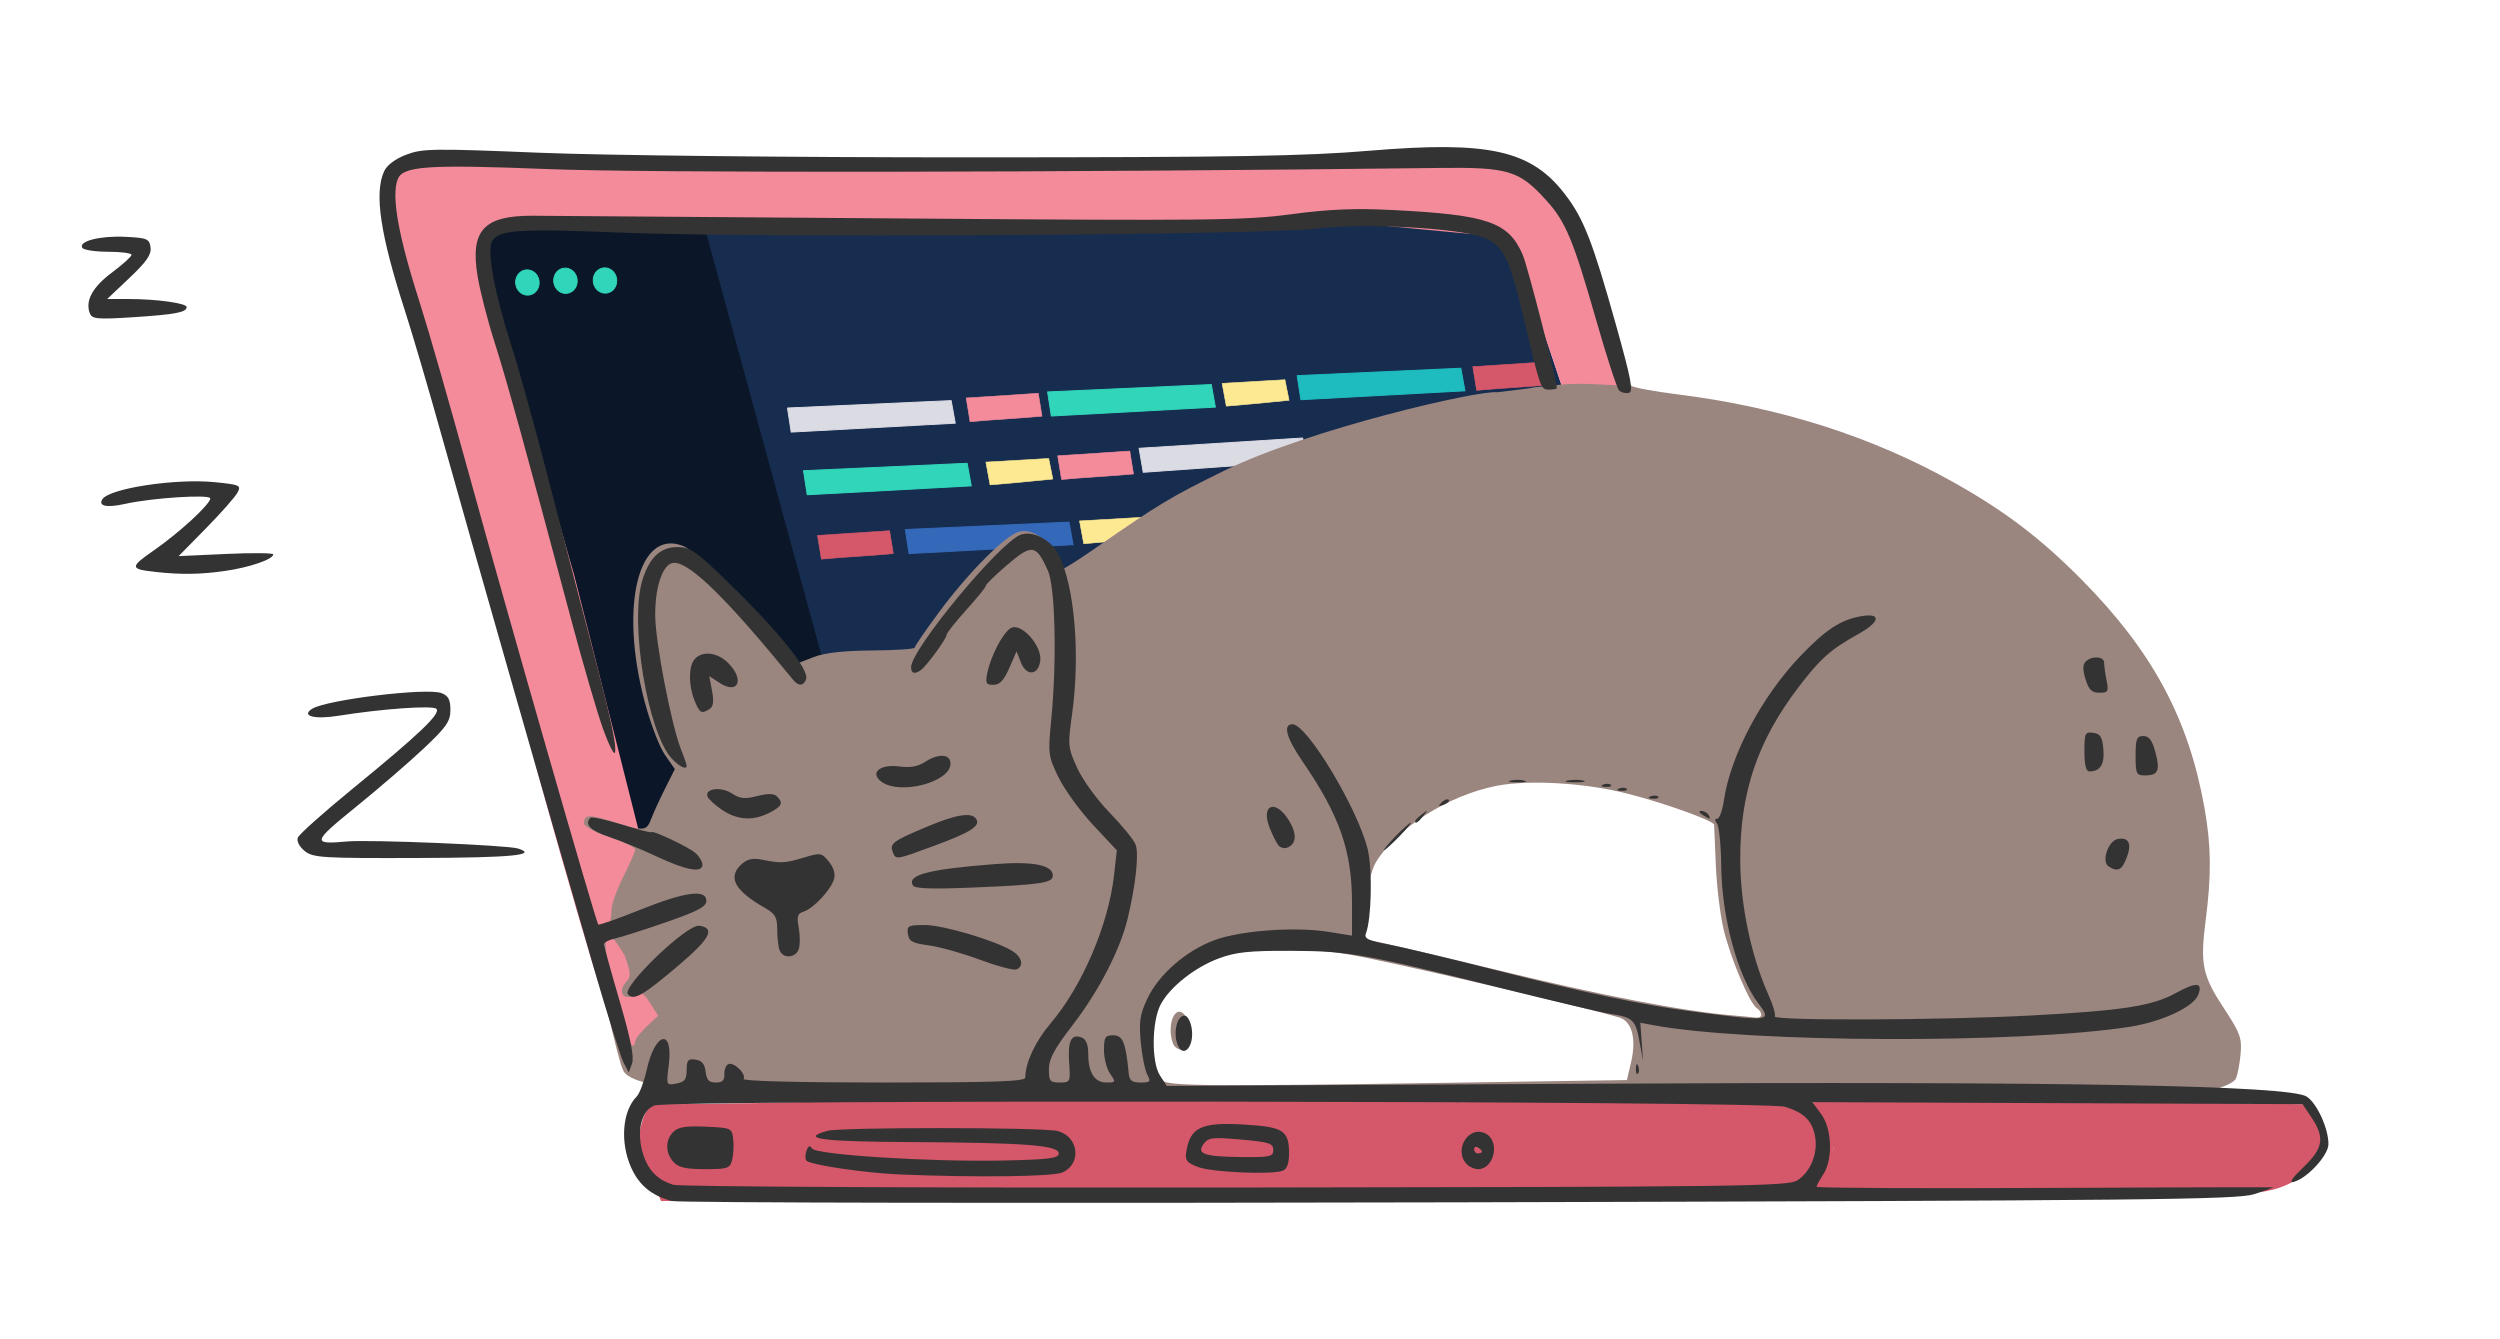 <?xml version="1.0" encoding="UTF-8" standalone="no"?>
<!-- Created with Inkscape (http://www.inkscape.org/) -->

<svg
   xmlns:dc="http://purl.org/dc/elements/1.1/"
   xmlns:cc="http://creativecommons.org/ns#"
   xmlns:rdf="http://www.w3.org/1999/02/22-rdf-syntax-ns#"
   xmlns:svg="http://www.w3.org/2000/svg"
   xmlns="http://www.w3.org/2000/svg"
   xmlns:sodipodi="http://sodipodi.sourceforge.net/DTD/sodipodi-0.dtd"
   xmlns:inkscape="http://www.inkscape.org/namespaces/inkscape"
   width="168mm"
   height="90mm"
   viewBox="0 0 168 90"
   version="1.1"
   id="svg1827"
   inkscape:version="0.92.5 (2060ec1f9f, 2020-04-08)"
   sodipodi:docname="cat.svg">
  <defs
     id="defs1821" />
  <sodipodi:namedview
     id="base"
     pagecolor="#ffffff"
     bordercolor="#666666"
     borderopacity="1.0"
     inkscape:pageopacity="0.0"
     inkscape:pageshadow="2"
     inkscape:zoom="0.7"
     inkscape:cx="-8.5299509"
     inkscape:cy="350.28257"
     inkscape:document-units="mm"
     inkscape:current-layer="layer1"
     showgrid="false"
     inkscape:window-width="1920"
     inkscape:window-height="1043"
     inkscape:window-x="1366"
     inkscape:window-y="0"
     inkscape:window-maximized="1" />
  <g
     inkscape:label="Camada 1"
     inkscape:groupmode="layer"
     id="layer1"
     transform="translate(0,-207)">
    <path
       style="fill:#162d50;fill-opacity:1;stroke:none;stroke-width:0.265px;stroke-linecap:butt;stroke-linejoin:miter;stroke-opacity:1"
       d="M 44.13,264.556 C 36.333,254.453 35.078,235.428 30.552,220.864 l 16.82,-1.606 53.578,1.606 4.127,12.447 -36.16,13.823 c 0,0 -7.371,6.331 -8.221,6.237 -0.85,-0.095 -12.177,8.053 -12.177,8.053 z"
       id="path1714"
       inkscape:connector-curvature="0"
       sodipodi:nodetypes="ccccccccc" />
    <path
       style="fill:#0b1728;fill-opacity:1;stroke:none;stroke-width:0.265px;stroke-linecap:butt;stroke-linejoin:miter;stroke-opacity:1"
       d="m 30.552,220.864 16.725,1.134 14.74,53.994 -20.653,-11.747 z"
       id="path1717"
       inkscape:connector-curvature="0"
       sodipodi:nodetypes="ccccc" />
    <rect
       style="fill:#000000;fill-opacity:0;stroke:none;stroke-width:0.666;stroke-linejoin:round;stroke-miterlimit:4;stroke-dasharray:none;stroke-opacity:0"
       id="rect1719"
       width="1.937"
       height="1.087"
       x="37.639"
       y="232.015" />
    <rect
       style="fill:#dbdbe3;fill-opacity:0;stroke:none;stroke-width:0.666;stroke-linejoin:round;stroke-miterlimit:4;stroke-dasharray:none;stroke-opacity:0"
       id="rect1721"
       width="4.347"
       height="2.032"
       x="36.458"
       y="229.322" />
    <path
       style="fill:#dbdbe3;fill-opacity:1;stroke:#dbdbe3;stroke-width:0.065;stroke-linecap:butt;stroke-linejoin:round;stroke-miterlimit:4;stroke-dasharray:none;stroke-opacity:1"
       d="m 52.919,234.417 0.25,1.619 8.193,-0.444 2.831,-0.154 -0.275,-1.517 z"
       id="path1731"
       inkscape:connector-curvature="0"
       sodipodi:nodetypes="cccccc" />
    <path
       style="fill:#f48b9a;fill-opacity:1;stroke:#f48b9a;stroke-width:0.042;stroke-linecap:butt;stroke-linejoin:round;stroke-miterlimit:4;stroke-dasharray:none;stroke-opacity:1"
       d="m 64.929,233.746 0.259,1.592 c 1.532,-0.148 3.3,-0.224 4.833,-0.372 l -0.249,-1.537 z"
       id="path1731-7"
       inkscape:connector-curvature="0"
       sodipodi:nodetypes="ccccc" />
    <path
       style="fill:#31d6ba;fill-opacity:1;stroke:#31d6ba;stroke-width:0.065;stroke-linecap:butt;stroke-linejoin:round;stroke-miterlimit:4;stroke-dasharray:none;stroke-opacity:1"
       d="m 70.399,233.337 0.25,1.619 8.193,-0.444 2.831,-0.154 -0.275,-1.517 z"
       id="path1731-5"
       inkscape:connector-curvature="0"
       sodipodi:nodetypes="cccccc" />
    <path
       sodipodi:nodetypes="cccccc"
       inkscape:connector-curvature="0"
       id="path1754"
       d="m 87.17,232.241 0.25,1.619 8.193,-0.444 2.831,-0.154 -0.275,-1.517 z"
       style="fill:#1ebcbf;fill-opacity:1;stroke:#1ebcbf;stroke-width:0.065;stroke-linecap:butt;stroke-linejoin:round;stroke-miterlimit:4;stroke-dasharray:none;stroke-opacity:1" />
    <path
       style="fill:#fde992;fill-opacity:1;stroke:#fde992;stroke-width:0.041;stroke-linecap:butt;stroke-linejoin:round;stroke-miterlimit:4;stroke-dasharray:none;stroke-opacity:1"
       d="m 82.126,232.761 0.282,1.53 c 1.172,-0.085 4.216,-0.393 4.216,-0.393 l -0.278,-1.38 z"
       id="path1764"
       inkscape:connector-curvature="0"
       sodipodi:nodetypes="ccccc" />
    <path
       sodipodi:nodetypes="ccccc"
       inkscape:connector-curvature="0"
       id="path1766"
       d="m 98.972,231.641 0.259,1.592 c 1.532,-0.148 3.3,-0.224 4.833,-0.372 l -0.249,-1.537 z"
       style="fill:#d5586a;fill-opacity:1;stroke:#d5586a;stroke-width:0.042;stroke-linecap:butt;stroke-linejoin:round;stroke-miterlimit:4;stroke-dasharray:none;stroke-opacity:1" />
    <path
       sodipodi:nodetypes="cccccc"
       inkscape:connector-curvature="0"
       id="path1768"
       d="m 53.995,238.629 0.25,1.619 8.193,-0.444 2.831,-0.154 -0.275,-1.517 z"
       style="fill:#31d6ba;fill-opacity:1;stroke:#31d6ba;stroke-width:0.065;stroke-linecap:butt;stroke-linejoin:round;stroke-miterlimit:4;stroke-dasharray:none;stroke-opacity:1" />
    <path
       sodipodi:nodetypes="ccccc"
       inkscape:connector-curvature="0"
       id="path1770"
       d="m 71.078,237.629 0.259,1.592 c 1.532,-0.148 3.3,-0.224 4.833,-0.372 l -0.249,-1.537 z"
       style="fill:#f48b9a;fill-opacity:1;stroke:#f48b9a;stroke-width:0.042;stroke-linecap:butt;stroke-linejoin:round;stroke-miterlimit:4;stroke-dasharray:none;stroke-opacity:1" />
    <path
       sodipodi:nodetypes="ccccc"
       inkscape:connector-curvature="0"
       id="path1772"
       d="m 66.251,238.053 0.282,1.53 c 1.172,-0.085 4.216,-0.393 4.216,-0.393 l -0.278,-1.38 z"
       style="fill:#fde992;fill-opacity:1;stroke:#fde992;stroke-width:0.041;stroke-linecap:butt;stroke-linejoin:round;stroke-miterlimit:4;stroke-dasharray:none;stroke-opacity:1" />
    <path
       sodipodi:nodetypes="cccccc"
       inkscape:connector-curvature="0"
       id="path1774"
       d="m 76.547,237.125 0.279,1.614 8.184,-0.589 2.828,-0.204 -0.302,-1.512 z"
       style="fill:#dbdbe3;fill-opacity:1;stroke:#dbdbe3;stroke-width:0.065;stroke-linecap:butt;stroke-linejoin:round;stroke-miterlimit:4;stroke-dasharray:none;stroke-opacity:1" />
    <path
       style="fill:#d5586a;fill-opacity:1;stroke:#d5586a;stroke-width:0.042;stroke-linecap:butt;stroke-linejoin:round;stroke-miterlimit:4;stroke-dasharray:none;stroke-opacity:1"
       d="m 54.938,242.981 0.259,1.592 c 1.532,-0.148 3.3,-0.224 4.833,-0.372 l -0.249,-1.537 z"
       id="path1776"
       inkscape:connector-curvature="0"
       sodipodi:nodetypes="ccccc" />
    <path
       sodipodi:nodetypes="cccccc"
       inkscape:connector-curvature="0"
       id="path1778"
       d="m 60.838,242.582 0.25,1.619 8.193,-0.444 2.831,-0.154 -0.275,-1.517 z"
       style="fill:#3468b8;fill-opacity:1;stroke:#3468b8;stroke-width:0.065;stroke-linecap:butt;stroke-linejoin:round;stroke-miterlimit:4;stroke-dasharray:none;stroke-opacity:1" />
    <path
       sodipodi:nodetypes="ccccc"
       inkscape:connector-curvature="0"
       id="path1788"
       d="m 72.545,242.007 0.282,1.53 c 1.172,-0.085 4.216,-0.393 4.216,-0.393 l -0.278,-1.38 z"
       style="fill:#fde992;fill-opacity:1;stroke:#fde992;stroke-width:0.041;stroke-linecap:butt;stroke-linejoin:round;stroke-miterlimit:4;stroke-dasharray:none;stroke-opacity:1" />
    <path
       style="fill:#f48b9a;fill-opacity:1;stroke:none;stroke-width:0.265px;stroke-linecap:butt;stroke-linejoin:miter;stroke-opacity:1"
       d="m 41.909,278.42 c -5.874,-18.037 -10.688,-38.617 -15.527,-57.598 -0.576,-0.352 -0.675,-1.022 1.396,-3.139 l 73.633,0.134 4.009,3.475 4.41,13.096 -4.753,-1.076 -3.493,-10.328 -11.953,-1.134 c -18.6,0.236 -36.906,-0.603 -55.799,0.709 -0.861,0.027 -0.995,0.946 -1.417,1.512 l 6.189,21.639 7.796,30.9 z"
       id="path849"
       inkscape:connector-curvature="0"
       sodipodi:nodetypes="cccccccccccccc" />
    <path
       style="fill:#d5586a;fill-opacity:1;stroke:none;stroke-width:0.222px;stroke-linecap:butt;stroke-linejoin:miter;stroke-opacity:1"
       d="m 44.089,281.195 c 18.065,0.046 37.935,-1.98 54.196,-0.13 l 8.735,-0.489 14.767,0.624 c 0.875,0.154 1.121,1.634 1.436,2.967 -0.787,2.067 -2.207,2.894 -3.934,3.118 l -74.872,0.424 -1.608,-4.015 c 0.332,-0.903 0.24,-2.119 1.28,-2.5 z"
       id="path851"
       inkscape:connector-curvature="0"
       sodipodi:nodetypes="ccccccccc" />
    <path
       style="fill:#d5586a;fill-opacity:1;stroke:none;stroke-width:0.265px;stroke-linecap:butt;stroke-linejoin:miter;stroke-opacity:1"
       d="m 121.611,286.941 29.753,0.234 c 1.539,-0.165 2.052,-0.399 3.284,-1.039 1.67,-1.249 1.824,-3.87 0.086,-4.936 -10.982,-0.059 -21.956,-1.104 -32.938,-0.136 l 1.428,3.104 z"
       id="path1694"
       inkscape:connector-curvature="0"
       sodipodi:nodetypes="ccccccc" />
    <path
       style="fill:#9b857f;fill-opacity:1;stroke-width:0.265"
       d="m 41.863,278.895 c -0.386,-0.813 -1.246,-5.182 -2.299,-8.82 1.851,-2.682 70.064,-37.155 70.064,-37.155 0.108,0.12 1.49,0.38 3.073,0.577 6.912,0.861 13.139,2.848 18.649,5.953 3.424,1.929 5.809,3.747 8.542,6.51 4.744,4.796 7.173,9.307 8.247,15.317 0.456,2.551 0.477,4.492 0.082,7.572 -0.38,2.965 -0.226,3.701 1.245,5.938 1.071,1.628 1.196,1.97 1.103,3.026 -0.058,0.655 -0.198,1.399 -0.313,1.654 0,0 -0.358,1.622 -12.309,1.521 -8.884,0 -16.152,0.034 -16.152,0.076 -8.497,-2.2 -78.464,2.235 -79.932,-2.17 z m 39.905,2.157 c 273.083,103.542 136.541,51.771 0,0 z m 16.023,-1.297 11.537,-0.175 0.283,-1.214 c 0.367,-1.57 0.054,-2.739 -0.799,-2.992 -2.55,-0.757 -15.481,-3.774 -18.079,-4.217 -5.673,-0.969 -9.64,-0.322 -11.994,1.955 -1.717,1.661 -2.103,5.399 -0.67,6.488 0.512,0.389 3.047,0.409 19.722,0.156 z m -18.962,-2.625 c -0.429,-1.117 0.052,-2.555 0.679,-2.034 0.297,0.247 0.392,1.068 0.252,2.188 -0.053,0.422 -0.754,0.306 -0.931,-0.154 z m -36.144,-0.137 c 0,-0.16 0.347,-0.615 0.771,-1.011 l 0.771,-0.72 -0.53,-0.838 c -0.457,-0.721 -0.605,-0.798 -1.069,-0.549 -0.729,0.39 -1.141,-0.231 -0.571,-0.861 0.361,-0.399 0.354,-0.583 -0.075,-1.792 -2.776,-4.8 -0.31,4.907 0.493,6.061 0.116,0 0.211,-0.131 0.211,-0.291 z m 75.671,-1.81 c 0,-0.137 -0.134,-0.332 -0.297,-0.433 -0.485,-0.3 -1.798,-3.426 -2.243,-5.343 -0.227,-0.979 -0.459,-2.912 -0.515,-4.294 -0.056,-1.382 -0.106,-2.592 -0.111,-2.689 -0.014,-0.267 -3.307,-1.449 -5.83,-2.093 -2.839,-0.724 -6.606,-0.948 -8.791,-0.523 -3.233,0.629 -6.727,2.844 -8.112,5.144 -0.285,0.473 -0.553,1.552 -0.633,2.542 -0.076,0.946 -0.222,1.928 -0.325,2.183 -0.137,0.337 -0.06,0.463 0.282,0.463 0.258,0 4.116,0.892 8.574,1.982 7.282,1.781 12.756,2.838 16.149,3.119 0.655,0.054 1.339,0.119 1.521,0.145 0.182,0.025 0.331,-0.066 0.331,-0.203 z m -77.258,-7.063 c 0,-0.352 0.357,-1.348 0.794,-2.213 0.437,-0.865 0.794,-1.685 0.794,-1.823 0,-0.138 -0.774,-0.508 -1.72,-0.823 -0.993,-0.33 -1.72,-0.724 -1.72,-0.932 0,-0.603 0.332,-0.62 1.984,-0.102 2.07,0.649 2.212,0.637 2.537,-0.217 0.151,-0.397 0.569,-1.308 0.928,-2.024 l 0.654,-1.302 -0.674,-0.972 c -0.37,-0.535 -0.985,-2.154 -1.365,-3.599 -1.696,-6.442 -0.399,-11.629 2.604,-10.42 0.945,0.38 5.516,4.873 6.853,6.734 l 0.824,1.147 1.095,-0.422 c 0.744,-0.287 2.009,-0.428 3.94,-0.441 1.564,-0.01 2.844,-0.098 2.844,-0.194 0,-0.097 0.735,-1.168 1.634,-2.381 1.983,-2.678 4.469,-5.176 5.375,-5.404 0.855,-0.214 1.837,0.415 2.412,1.547 0.24,0.472 0.471,0.897 0.513,0.946 0.042,0.049 0.991,-0.547 2.109,-1.323 4.361,-3.03 5.143,-3.501 8.746,-5.267 5.748,-2.817 17.177,-5.443 18.359,-5.276 1.377,-0.157 2.519,-0.31 2.538,-0.34 l 1.319,-0.122 c 1.856,-0.251 3.463,0.021 5.152,0.022 -11.245,6.602 -50.543,26.1 -68.683,36.266 0.101,0 0.051,-0.215 0.051,-0.215 0,0 0.094,-0.474 0.101,-0.851 z m -6.284,-3.933 c 304.385,114.785 152.193,57.392 0,0 z"
       id="path1696"
       inkscape:connector-curvature="0"
       sodipodi:nodetypes="cccssssccccccccsscccsccscccccsccccccccscccccccccssccsccscssccccccccccsscccccscccccccccc" />
    <ellipse
       style="fill:#31d6ba;fill-opacity:1;stroke:#31d6ba;stroke-width:0.061;stroke-linejoin:round;stroke-miterlimit:4;stroke-dasharray:none;stroke-opacity:1"
       id="path1790"
       cx="3.817"
       cy="228.714"
       rx="0.791"
       ry="0.852"
       transform="rotate(-7.957)" />
    <ellipse
       transform="rotate(-7.957)"
       ry="0.852"
       rx="0.791"
       cy="228.952"
       cx="6.366"
       id="ellipse1798"
       style="fill:#31d6ba;fill-opacity:1;stroke:#31d6ba;stroke-width:0.061;stroke-linejoin:round;stroke-miterlimit:4;stroke-dasharray:none;stroke-opacity:1" />
    <ellipse
       style="fill:#31d6ba;fill-opacity:1;stroke:#31d6ba;stroke-width:0.061;stroke-linejoin:round;stroke-miterlimit:4;stroke-dasharray:none;stroke-opacity:1"
       id="ellipse1800"
       cx="8.999"
       cy="229.303"
       rx="0.791"
       ry="0.852"
       transform="rotate(-7.957)" />
    <path
       style="fill:#333333;stroke-width:0.265"
       d="m 45.158,287.71 c -1.35,-0.351 -2.194,-1.039 -2.735,-2.23 -0.77,-1.695 -0.607,-3.825 0.366,-4.798 0.191,-0.191 0.495,-1.006 0.675,-1.812 0.567,-2.531 1.788,-2.796 1.479,-0.321 -0.175,1.397 -0.174,1.398 0.513,1.267 0.556,-0.106 0.688,-0.282 0.688,-0.913 0,-0.659 0.093,-0.768 0.595,-0.697 0.426,0.06 0.619,0.291 0.679,0.812 0.064,0.555 0.226,0.728 0.683,0.728 0.443,0 0.593,-0.148 0.578,-0.569 -0.012,-0.313 0.114,-0.616 0.279,-0.673 0.386,-0.135 1.208,0.678 1.01,0.999 -0.09,0.146 3.655,0.243 9.39,0.243 7.455,0 9.541,-0.072 9.542,-0.331 0,-1.001 0.682,-2.452 1.701,-3.647 2.119,-2.483 3.892,-6.629 4.266,-9.976 l 0.184,-1.65 -1.59,-1.7 c -0.875,-0.935 -1.919,-2.371 -2.32,-3.191 -0.705,-1.441 -0.722,-1.572 -0.494,-3.926 0.382,-3.95 0.267,-8.89 -0.233,-9.997 -0.787,-1.744 -1.071,-1.785 -2.707,-0.388 -0.8,0.684 -1.457,1.323 -1.459,1.421 0,0.098 -0.596,0.833 -1.319,1.633 -0.724,0.8 -1.317,1.552 -1.319,1.671 0,0.254 -1.334,2.076 -1.722,2.36 -0.418,0.305 -0.663,0.237 -0.663,-0.186 0,-1.193 5.919,-8.355 7.356,-8.902 0.81,-0.308 2.036,0.328 2.551,1.324 1.085,2.098 1.473,6.718 0.906,10.776 -0.287,2.055 -0.272,2.211 0.359,3.588 0.362,0.792 1.342,2.139 2.177,2.994 0.835,0.855 1.618,1.819 1.741,2.141 0.234,0.614 -5.29e-4,2.764 -0.545,5.004 -0.506,2.082 -1.936,4.844 -3.681,7.11 -1.235,1.603 -1.604,2.288 -1.604,2.977 0,0.799 0.078,0.894 0.728,0.894 0.711,1.5e-4 0.725,-0.031 0.634,-1.349 -0.101,-1.454 0.145,-1.942 0.843,-1.675 0.294,0.113 0.441,0.474 0.441,1.084 0,1.271 0.418,1.939 1.215,1.939 0.637,0 0.648,-0.027 0.255,-0.588 -0.227,-0.323 -0.412,-1.038 -0.412,-1.587 0,-0.878 0.077,-0.999 0.632,-0.999 0.636,0 0.839,0.508 1.032,2.58 0.043,0.462 0.221,0.595 0.792,0.595 0.656,0 0.706,-0.059 0.453,-0.531 -0.156,-0.292 -0.353,-1.274 -0.438,-2.183 -0.128,-1.372 -0.053,-1.867 0.439,-2.914 0.759,-1.614 2.557,-3.194 4.459,-3.919 1.756,-0.669 5.491,-0.943 7.778,-0.57 l 1.521,0.248 v -2.153 c 0,-3.536 -0.817,-5.889 -3.309,-9.529 -1.112,-1.625 -1.358,-2.525 -0.688,-2.525 0.981,0 4.433,5.758 5.058,8.438 0.32,1.371 0.245,4.669 -0.127,5.614 -0.137,0.347 0.141,0.485 1.5,0.744 0.917,0.175 4.168,0.954 7.224,1.731 5.879,1.495 9.837,2.329 13.097,2.759 5.381,0.71 5.482,0.698 4.547,-0.532 -1.384,-1.819 -2.453,-5.767 -2.491,-9.198 -0.015,-1.4 -0.142,-2.694 -0.281,-2.876 -0.163,-0.213 -0.158,-0.331 0.014,-0.331 0.147,0 0.35,-0.566 0.451,-1.257 0.44,-2.994 2.532,-6.945 5.111,-9.648 1.714,-1.797 2.711,-2.455 4.091,-2.701 1.385,-0.246 1.316,0.363 -0.132,1.17 -1.901,1.058 -2.572,1.651 -4.042,3.573 -2.776,3.629 -3.951,7.105 -3.934,11.642 0.011,3.048 0.731,6.462 1.921,9.116 0.291,0.648 0.47,1.273 0.399,1.389 -0.186,0.3 11.264,0.26 17.223,-0.061 6.18,-0.332 8.117,-0.631 9.709,-1.498 1.416,-0.771 1.843,-0.742 1.525,0.104 -0.309,0.823 -2.428,1.813 -4.611,2.154 -7.335,1.148 -25.657,1.082 -32.034,-0.114 l -0.847,-0.159 0.092,1.281 0.092,1.281 -0.238,-1.297 c -0.269,-1.464 -0.433,-1.62 -1.96,-1.861 -0.598,-0.094 -3.886,-0.871 -7.306,-1.725 -9.269,-2.316 -10.276,-2.495 -14.155,-2.511 -2.8,-0.012 -3.702,0.083 -4.852,0.509 -1.621,0.601 -3.308,1.943 -3.913,3.112 -0.595,1.15 -0.616,3.871 -0.038,4.757 l 0.458,0.702 28.646,-0.15 c 31.525,-0.165 46.804,0.111 47.956,0.866 0.692,0.453 1.46,2.133 1.46,3.194 0,0.75 -1.425,2.3 -2.333,2.537 -0.339,0.089 -0.117,-0.25 0.642,-0.977 1.343,-1.286 1.462,-2.003 0.556,-3.347 l -0.606,-0.899 -16.469,-0.068 -16.469,-0.068 0.589,0.797 c 0.733,0.991 0.805,3.049 0.142,4.061 -0.246,0.376 -0.448,0.75 -0.448,0.831 0,0.081 6.906,0.115 15.346,0.075 8.44,-0.04 15.346,-0.056 15.346,-0.037 0,0.02 -0.575,0.224 -1.278,0.454 -1.141,0.373 -6.857,0.432 -53.38,0.551 -28.656,0.073 -52.486,0.034 -52.956,-0.088 z m 75.635,-1.395 c 0.89,-0.583 1.389,-1.834 1.179,-2.956 -0.197,-1.052 -0.738,-1.586 -2.01,-1.983 -1.297,-0.406 -74.976,-0.489 -75.987,-0.086 -0.878,0.35 -1.216,1.74 -0.778,3.201 0.342,1.14 0.983,1.803 2.059,2.129 0.416,0.126 17.43,0.208 37.809,0.183 34.143,-0.042 37.106,-0.081 37.729,-0.488 z m -60.362,-0.393 c -2.367,-0.1 -6.079,-0.658 -6.253,-0.941 -0.079,-0.128 -0.067,-0.432 0.026,-0.676 0.122,-0.319 0.225,-0.354 0.366,-0.125 0.263,0.425 8.026,0.911 12.872,0.806 3.081,-0.067 3.704,-0.147 3.704,-0.477 0,-0.549 -2.25,-0.72 -9.988,-0.761 -5.992,-0.031 -7.441,-0.228 -5.556,-0.755 0.911,-0.255 14.492,-0.245 15.47,0.011 1.422,0.372 1.638,2.188 0.332,2.783 -0.63,0.287 -5.855,0.351 -10.974,0.135 z m 20.108,-0.489 c -0.754,-0.274 -0.909,-0.452 -0.833,-0.961 0.26,-1.741 0.996,-2.087 4.033,-1.895 2.518,0.159 2.885,0.408 2.885,1.954 0,0.649 -0.141,1.034 -0.419,1.14 -0.727,0.279 -4.702,0.112 -5.667,-0.239 z m 5.027,-1.161 c 0,-0.436 -0.283,-0.527 -2.163,-0.693 -1.929,-0.171 -2.202,-0.139 -2.521,0.297 -0.495,0.676 0.041,0.855 2.633,0.879 1.843,0.017 2.05,-0.032 2.05,-0.483 z m -40.308,0.812 c -0.556,-0.614 -0.56,-1.473 -0.011,-2.022 0.326,-0.326 0.843,-0.409 2.183,-0.35 1.716,0.076 1.758,0.095 1.843,0.837 0.048,0.418 0.016,1.043 -0.071,1.389 -0.146,0.58 -0.29,0.629 -1.832,0.629 -1.285,0 -1.775,-0.112 -2.112,-0.484 z m 53.326,0.166 c -0.951,-0.951 0.115,-2.682 1.27,-2.064 0.969,0.518 0.555,2.381 -0.529,2.381 -0.233,0 -0.566,-0.143 -0.741,-0.318 z m 1.005,-0.858 c 0,-0.064 -0.119,-0.19 -0.265,-0.28 -0.146,-0.09 -0.265,-0.037 -0.265,0.117 0,0.154 0.119,0.28 0.265,0.28 0.145,0 0.265,-0.052 0.265,-0.117 z m 10.34,-5.594 c 0.013,-0.308 0.075,-0.371 0.16,-0.16 0.076,0.191 0.067,0.419 -0.021,0.507 -0.088,0.088 -0.15,-0.068 -0.139,-0.347 z m -68.02,-0.378 c -0.19,-0.355 -1.105,-3.267 -2.033,-6.473 -3.165,-10.927 -8.511,-29.628 -10.138,-35.461 -0.893,-3.201 -2.029,-7.071 -2.524,-8.599 -1.66,-5.119 -2.076,-7.898 -1.403,-9.373 0.191,-0.419 0.744,-0.835 1.485,-1.118 1.087,-0.415 1.797,-0.426 8.89,-0.134 4.412,0.181 16.875,0.315 29.141,0.313 17.725,-0.004 22.346,-0.081 26.718,-0.447 8.043,-0.673 10.862,-0.039 13.148,2.959 1.237,1.622 1.835,3.159 3.395,8.726 1.039,3.708 1.191,4.514 0.866,4.589 -0.217,0.05 -0.512,-0.026 -0.654,-0.169 -0.143,-0.143 -0.834,-2.267 -1.536,-4.721 -1.541,-5.386 -2.046,-6.602 -3.337,-8.031 -1.838,-2.035 -2.554,-2.251 -7.246,-2.194 -25.177,0.308 -53.062,0.344 -59.821,0.077 -8.139,-0.321 -9.792,-0.21 -10.135,0.684 -0.443,1.155 0.053,3.866 1.57,8.574 0.492,1.528 1.959,6.648 3.259,11.377 2.542,9.247 8.491,29.966 8.651,30.13 0.053,0.055 1.322,-0.392 2.82,-0.993 3.017,-1.211 4.442,-1.402 4.442,-0.596 0,0.389 -0.576,0.694 -2.712,1.434 -1.492,0.517 -3.039,1.011 -3.44,1.098 -0.4,0.087 -0.728,0.257 -0.728,0.378 0,0.121 0.474,1.841 1.053,3.822 0.746,2.552 0.989,3.776 0.833,4.197 l -0.22,0.595 z m 37.157,-1.433 c -0.204,-0.814 0.081,-1.739 0.536,-1.739 0.192,0 0.408,0.387 0.48,0.86 0.207,1.353 -0.7,2.137 -1.016,0.879 z m -36.873,-3.173 c -0.419,-0.504 3.975,-4.722 4.797,-4.605 1.093,0.156 0.739,0.855 -1.313,2.6 -2.471,2.1 -3.103,2.464 -3.484,2.005 z m 23.655,-2.322 c -1.16,-0.432 -2.704,-0.865 -3.431,-0.962 -1.106,-0.147 -1.337,-0.274 -1.407,-0.772 -0.077,-0.544 0.021,-0.595 1.146,-0.595 1.238,0 4.775,1.054 5.884,1.753 0.656,0.414 0.784,1.028 0.256,1.231 -0.186,0.072 -1.288,-0.223 -2.447,-0.655 z m -13.457,-0.631 c -0.088,-0.23 -0.161,-0.859 -0.161,-1.398 0,-0.828 -0.133,-1.056 -0.86,-1.472 -2.023,-1.158 -2.492,-2.051 -1.532,-2.92 0.383,-0.347 0.747,-0.424 1.389,-0.295 1.244,0.25 1.528,0.234 2.815,-0.153 1.097,-0.33 1.175,-0.317 1.66,0.281 0.326,0.403 0.448,0.828 0.34,1.186 -0.217,0.72 -1.38,1.962 -2.032,2.169 -0.419,0.133 -0.477,0.319 -0.336,1.073 0.094,0.502 0.097,1.145 0.01,1.43 -0.197,0.621 -1.065,0.687 -1.291,0.099 z m 8.96,-4.356 c -0.438,-0.709 1.071,-1.1 5.564,-1.442 2.518,-0.192 3.836,0.074 3.836,0.774 0,0.499 -0.778,0.614 -5.468,0.81 -2.648,0.11 -3.802,0.069 -3.932,-0.142 z m -17.22,-1.948 c -1.035,-0.486 -2.494,-1.086 -3.241,-1.335 -1.222,-0.406 -1.635,-0.838 -1.209,-1.265 0.083,-0.083 1.035,0.123 2.117,0.456 1.081,0.334 1.966,0.564 1.966,0.513 0,-0.193 2.531,0.999 2.977,1.402 0.255,0.23 0.463,0.579 0.463,0.775 0,0.583 -1.073,0.392 -3.072,-0.546 z m 97.563,0.664 c -0.494,-0.313 -0.028,-1.713 0.612,-1.837 0.746,-0.145 0.968,0.297 0.617,1.226 -0.33,0.874 -0.601,1.009 -1.229,0.611 z M 20.472,264.183 c -0.363,-0.294 -0.548,-0.658 -0.456,-0.898 0.085,-0.222 1.741,-1.699 3.679,-3.282 4.473,-3.654 5.952,-5.064 5.631,-5.37 -0.255,-0.244 -3.672,-7.9e-4 -6.599,0.469 -1.604,0.258 -2.525,0.007 -1.746,-0.475 0.985,-0.609 7.704,-1.424 8.679,-1.053 0.469,0.178 0.607,0.436 0.607,1.131 0,0.769 -0.261,1.147 -1.79,2.589 -0.984,0.929 -3.036,2.698 -4.56,3.932 -2.942,2.382 -2.98,2.538 -0.569,2.319 1.474,-0.134 10.753,0.249 11.458,0.473 1.402,0.445 -0.444,0.62 -6.757,0.639 -6.43,0.02 -7.015,-0.016 -7.579,-0.473 z m 39.519,0.067 c -0.216,-0.563 0,-0.727 2.254,-1.676 2.034,-0.857 3.059,-1.019 3.361,-0.53 0.286,0.463 -0.389,0.892 -2.807,1.785 -2.622,0.968 -2.599,0.965 -2.808,0.421 z m 25.904,-0.461 c -0.132,-0.173 -0.39,-0.695 -0.574,-1.159 -0.62,-1.564 0.387,-1.962 1.286,-0.509 0.566,0.915 0.523,1.601 -0.115,1.846 -0.196,0.075 -0.465,-0.005 -0.597,-0.178 z m 7.874,-0.58 c 0.494,-0.509 0.957,-0.926 1.03,-0.926 0.073,0 -0.272,0.417 -0.765,0.926 -0.494,0.509 -0.957,0.926 -1.03,0.926 -0.073,0 0.272,-0.417 0.765,-0.926 z m 1.323,-1.026 c 0,-0.055 0.208,-0.263 0.463,-0.463 0.42,-0.329 0.429,-0.32 0.1,0.1 -0.346,0.441 -0.563,0.581 -0.563,0.363 z m -46.573,-0.76 c -0.483,-0.327 -0.924,-0.734 -0.98,-0.904 -0.176,-0.536 0.922,-0.672 1.638,-0.203 0.547,0.358 0.873,0.392 1.712,0.179 0.718,-0.182 1.124,-0.176 1.321,0.021 0.444,0.444 0.345,0.663 -0.496,1.098 -1.096,0.567 -2.17,0.502 -3.195,-0.192 z m 65.888,0.331 c -0.238,-0.154 -0.271,-0.258 -0.082,-0.261 0.173,-0.002 0.389,0.115 0.479,0.261 0.203,0.328 0.111,0.328 -0.397,0 z m -17.533,-0.827 c 0.18,-0.181 0.393,-0.262 0.474,-0.181 0.082,0.082 -0.065,0.229 -0.326,0.329 -0.377,0.144 -0.407,0.113 -0.148,-0.148 z m 14.044,-0.412 c 0.191,-0.076 0.419,-0.067 0.507,0.021 0.088,0.088 -0.068,0.15 -0.347,0.139 -0.308,-0.013 -0.371,-0.075 -0.16,-0.16 z m -2.117,-0.529 c 0.191,-0.076 0.419,-0.067 0.507,0.021 0.088,0.088 -0.068,0.15 -0.347,0.139 -0.308,-0.013 -0.371,-0.075 -0.16,-0.16 z m -49.565,-0.452 c -0.817,-0.597 -0.109,-1.202 1.201,-1.026 0.713,0.096 1.25,0.004 1.7,-0.291 0.928,-0.608 1.735,-0.561 1.735,0.102 0,1.241 -3.387,2.129 -4.636,1.215 z m 48.507,0.188 c 0.191,-0.076 0.419,-0.067 0.507,0.021 0.088,0.088 -0.068,0.15 -0.347,0.139 -0.308,-0.013 -0.371,-0.075 -0.16,-0.16 z m -6.234,-0.266 c 0.255,-0.067 0.671,-0.067 0.926,0 0.255,0.067 0.046,0.121 -0.463,0.121 -0.509,0 -0.718,-0.054 -0.463,-0.121 z m 3.84,-0.005 c 0.329,-0.063 0.805,-0.061 1.058,0.005 0.253,0.066 -0.016,0.118 -0.598,0.115 -0.582,-0.003 -0.789,-0.057 -0.46,-0.12 z m 38.163,-1.665 c 0,-1.138 0.073,-1.323 0.519,-1.323 0.382,0 0.595,0.281 0.806,1.064 0.338,1.254 0.197,1.581 -0.679,1.581 -0.599,0 -0.646,-0.097 -0.646,-1.323 z m -3.44,-0.283 c 0,-1.24 0.045,-1.335 0.595,-1.257 0.483,0.069 0.611,0.279 0.68,1.116 0.083,1.015 -0.207,1.469 -0.944,1.478 -0.222,0.003 -0.331,-0.438 -0.331,-1.337 z m -94.922,0.481 c -1.624,-1.734 -2.852,-9.143 -1.986,-11.984 0.465,-1.526 1.216,-2.238 2.36,-2.238 0.82,0 1.229,0.273 3.078,2.051 3.595,3.458 5.817,6.187 5.567,6.837 -0.177,0.461 -0.509,0.477 -0.865,0.042 -4.447,-5.446 -6.911,-7.871 -7.997,-7.871 -0.731,0 -1.279,1.499 -1.278,3.497 0,1.761 1.068,7.333 1.725,9.01 0.215,0.549 0.391,1.055 0.391,1.124 0,0.306 -0.481,0.08 -0.995,-0.468 z m -4.645,-2.06 c -0.389,-1.086 -1.358,-4.415 -2.152,-7.398 -2.934,-11.021 -4.329,-16.071 -5.134,-18.577 -0.454,-1.414 -0.96,-3.391 -1.126,-4.394 -0.506,-3.064 0.404,-4.065 3.684,-4.057 0.973,0.002 12.066,0.084 24.653,0.181 20.814,0.161 23.195,0.135 26.326,-0.281 2.592,-0.344 4.292,-0.414 6.882,-0.282 6.329,0.323 7.725,0.803 8.681,2.986 0.338,0.772 2.299,8.425 2.299,8.973 0,0.058 -0.234,0.106 -0.519,0.106 -0.575,0 -0.567,0.023 -1.805,-5.204 -0.857,-3.617 -1.294,-4.465 -2.575,-5.001 -1.552,-0.649 -8.078,-1.007 -11.253,-0.617 -3.605,0.442 -37.802,0.639 -46.819,0.27 -6.74,-0.276 -8.094,-0.188 -8.564,0.557 -0.388,0.615 0.129,3.46 1.275,7.024 0.502,1.562 1.634,5.637 2.515,9.057 0.881,3.42 2.135,8.242 2.786,10.716 1.409,5.355 1.805,7.166 1.661,7.597 -0.059,0.176 -0.425,-0.568 -0.815,-1.654 z m 6.185,-1.805 c -0.423,-1.022 -0.434,-2.311 -0.023,-2.806 0.501,-0.603 1.533,-0.492 2.269,0.243 1.124,1.124 0.669,2.152 -0.588,1.329 l -0.685,-0.449 0.186,0.994 c 0.132,0.704 0.084,1.058 -0.163,1.216 -0.544,0.345 -0.66,0.284 -0.996,-0.526 z m 93.458,-1.471 c -0.197,-0.64 -0.194,-0.988 0.01,-1.191 0.407,-0.407 1.239,-0.355 1.239,0.078 0,0.2 0.074,0.736 0.165,1.191 0.149,0.747 0.102,0.827 -0.485,0.827 -0.509,0 -0.71,-0.196 -0.928,-0.905 z m -73.805,-0.402 c 0.232,-1.16 1.038,-2.709 1.579,-3.036 0.674,-0.407 2.103,1.161 1.985,2.178 -0.116,0.999 -0.926,1.081 -1.301,0.132 l -0.295,-0.747 -0.489,1.124 c -0.359,0.826 -0.641,1.124 -1.062,1.124 -0.493,0 -0.551,-0.109 -0.418,-0.777 z m -55.916,-6.816 c -1.706,-0.184 -1.715,-0.317 -0.102,-1.434 1.713,-1.187 3.806,-3.113 3.806,-3.502 0,-0.289 -3.92,-0.038 -5.724,0.367 -1.223,0.274 -1.817,0.155 -1.531,-0.307 0.455,-0.735 4.934,-1.416 7.574,-1.15 1.681,0.169 1.771,0.211 1.505,0.707 -0.155,0.29 -1.107,1.367 -2.116,2.394 l -1.834,1.867 3.179,-0.146 c 1.748,-0.081 3.179,-0.068 3.179,0.029 0,0.33 -1.575,0.872 -3.234,1.112 -1.652,0.239 -2.937,0.257 -4.703,0.066 z M 6.037,228.057 c -0.323,-0.842 0.175,-1.763 1.482,-2.739 0.725,-0.541 1.318,-1.078 1.318,-1.192 0,-0.114 -0.707,-0.208 -1.572,-0.208 -0.865,0 -1.646,-0.119 -1.736,-0.265 -0.275,-0.445 1.195,-0.82 2.892,-0.739 1.464,0.071 1.614,0.133 1.696,0.708 0.068,0.481 -0.266,0.965 -1.413,2.051 l -1.502,1.421 h 1.442 c 1.861,0 3.898,0.281 3.898,0.537 0,0.358 -0.747,0.502 -3.565,0.684 -2.434,0.157 -2.792,0.126 -2.939,-0.257 z"
       id="path864"
       inkscape:connector-curvature="0" />
  </g>
</svg>

